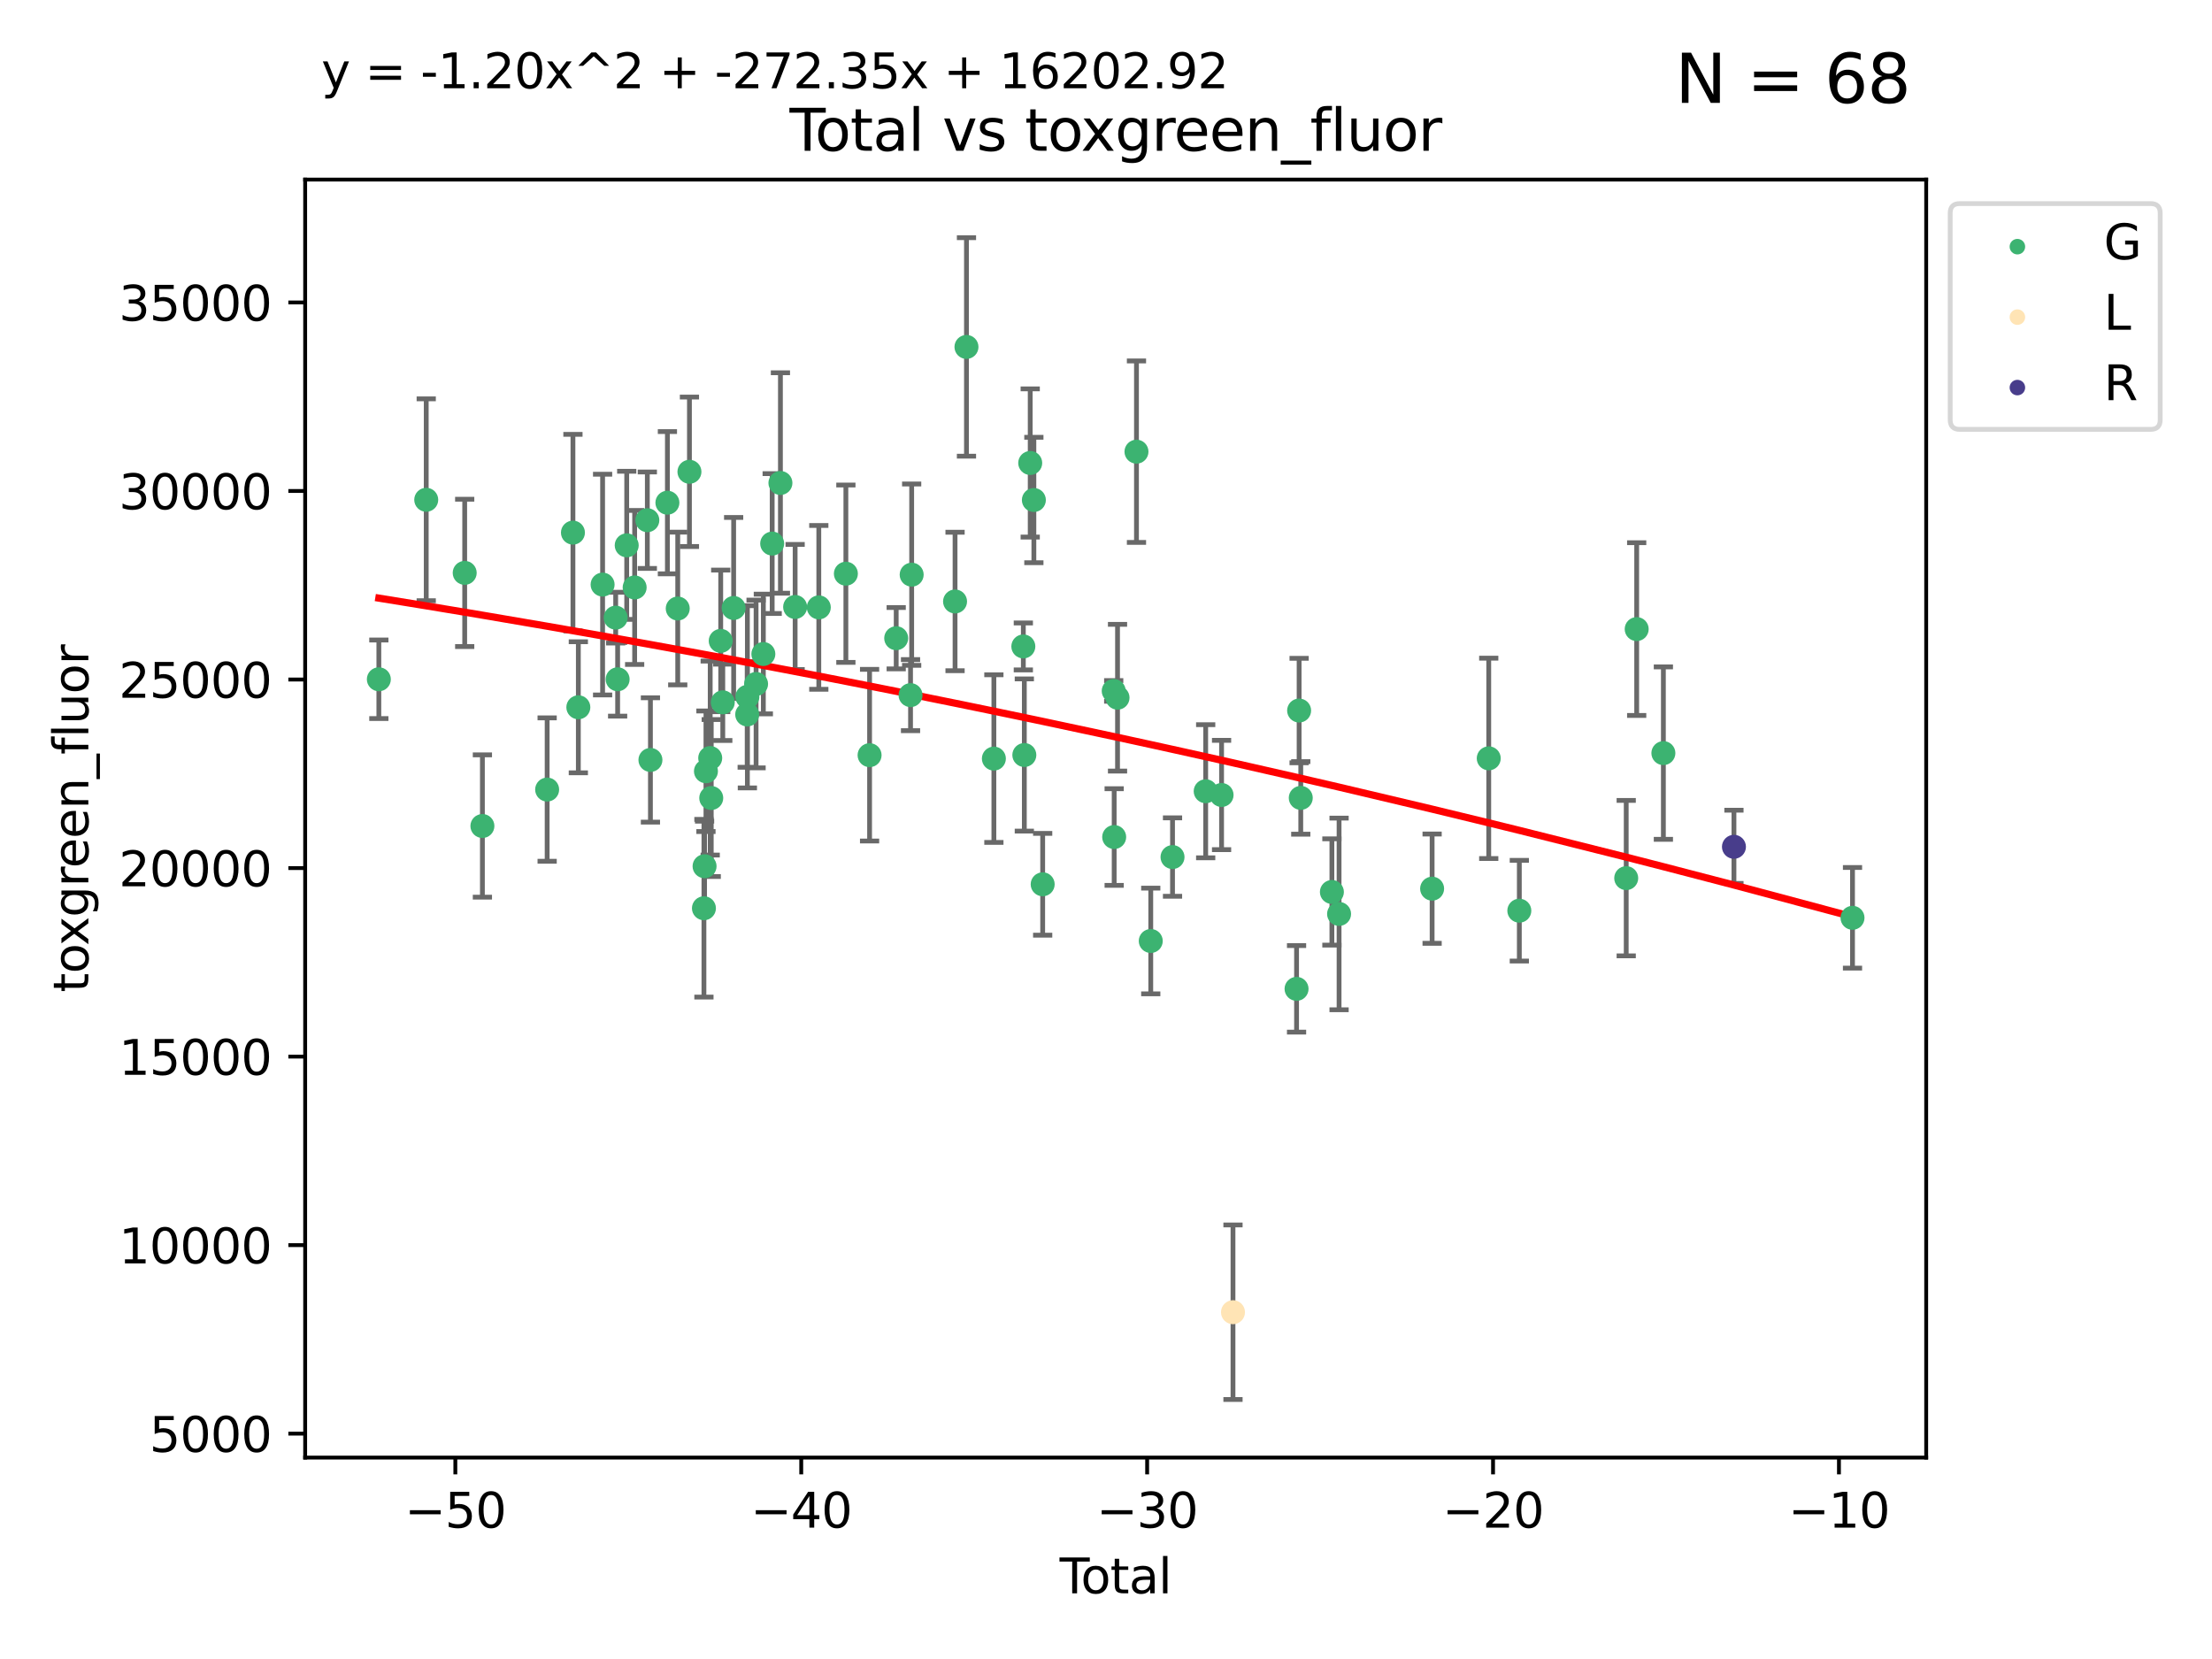 <?xml version="1.0" encoding="utf-8" standalone="no"?>
<!DOCTYPE svg PUBLIC "-//W3C//DTD SVG 1.1//EN"
  "http://www.w3.org/Graphics/SVG/1.1/DTD/svg11.dtd">
<svg xmlns:xlink="http://www.w3.org/1999/xlink" width="460.8pt" height="345.6pt" viewBox="0 0 460.8 345.6" xmlns="http://www.w3.org/2000/svg" version="1.1">
 <defs>
  <style type="text/css">*{stroke-linejoin: round; stroke-linecap: butt}</style>
 </defs>
 <g id="figure_1">
  <g id="patch_1">
   <path d="M 0 345.6 
L 460.8 345.6 
L 460.8 0 
L 0 0 
z
" style="fill: #ffffff"/>
  </g>
  <g id="axes_1">
   <g id="patch_2">
    <path d="M 63.571 303.64 
L 401.26 303.64 
L 401.26 37.411 
L 63.571 37.411 
z
" style="fill: #ffffff"/>
   </g>
   <g id="PathCollection_1">
    <defs>
     <path id="m67ecf39ed5" d="M 0 1.118 
C 0.297 1.118 0.581 1 0.791 0.791 
C 1 0.581 1.118 0.297 1.118 0 
C 1.118 -0.297 1 -0.581 0.791 -0.791 
C 0.581 -1 0.297 -1.118 0 -1.118 
C -0.297 -1.118 -0.581 -1 -0.791 -0.791 
C -1 -0.581 -1.118 -0.297 -1.118 0 
C -1.118 0.297 -1 0.581 -0.791 0.791 
C -0.581 1 -0.297 1.118 0 1.118 
z
" style="stroke: #3cb371"/>
    </defs>
    <g clip-path="url(#p323d603626)">
     <use xlink:href="#m67ecf39ed5" x="78.921" y="141.506" style="fill: #3cb371; stroke: #3cb371"/>
     <use xlink:href="#m67ecf39ed5" x="88.792" y="104.114" style="fill: #3cb371; stroke: #3cb371"/>
     <use xlink:href="#m67ecf39ed5" x="96.805" y="119.341" style="fill: #3cb371; stroke: #3cb371"/>
     <use xlink:href="#m67ecf39ed5" x="100.493" y="172.072" style="fill: #3cb371; stroke: #3cb371"/>
     <use xlink:href="#m67ecf39ed5" x="113.98" y="164.48" style="fill: #3cb371; stroke: #3cb371"/>
     <use xlink:href="#m67ecf39ed5" x="119.354" y="110.956" style="fill: #3cb371; stroke: #3cb371"/>
     <use xlink:href="#m67ecf39ed5" x="120.479" y="147.34" style="fill: #3cb371; stroke: #3cb371"/>
     <use xlink:href="#m67ecf39ed5" x="125.533" y="121.78" style="fill: #3cb371; stroke: #3cb371"/>
     <use xlink:href="#m67ecf39ed5" x="128.258" y="128.669" style="fill: #3cb371; stroke: #3cb371"/>
     <use xlink:href="#m67ecf39ed5" x="128.664" y="141.506" style="fill: #3cb371; stroke: #3cb371"/>
     <use xlink:href="#m67ecf39ed5" x="130.556" y="113.602" style="fill: #3cb371; stroke: #3cb371"/>
     <use xlink:href="#m67ecf39ed5" x="132.209" y="122.379" style="fill: #3cb371; stroke: #3cb371"/>
     <use xlink:href="#m67ecf39ed5" x="134.852" y="108.369" style="fill: #3cb371; stroke: #3cb371"/>
     <use xlink:href="#m67ecf39ed5" x="135.497" y="158.31" style="fill: #3cb371; stroke: #3cb371"/>
     <use xlink:href="#m67ecf39ed5" x="139.033" y="104.723" style="fill: #3cb371; stroke: #3cb371"/>
     <use xlink:href="#m67ecf39ed5" x="141.185" y="126.766" style="fill: #3cb371; stroke: #3cb371"/>
     <use xlink:href="#m67ecf39ed5" x="143.623" y="98.281" style="fill: #3cb371; stroke: #3cb371"/>
     <use xlink:href="#m67ecf39ed5" x="146.642" y="189.203" style="fill: #3cb371; stroke: #3cb371"/>
     <use xlink:href="#m67ecf39ed5" x="146.775" y="180.454" style="fill: #3cb371; stroke: #3cb371"/>
     <use xlink:href="#m67ecf39ed5" x="147.063" y="160.666" style="fill: #3cb371; stroke: #3cb371"/>
     <use xlink:href="#m67ecf39ed5" x="147.95" y="157.916" style="fill: #3cb371; stroke: #3cb371"/>
     <use xlink:href="#m67ecf39ed5" x="148.165" y="166.242" style="fill: #3cb371; stroke: #3cb371"/>
     <use xlink:href="#m67ecf39ed5" x="150.139" y="133.507" style="fill: #3cb371; stroke: #3cb371"/>
     <use xlink:href="#m67ecf39ed5" x="150.568" y="146.306" style="fill: #3cb371; stroke: #3cb371"/>
     <use xlink:href="#m67ecf39ed5" x="152.831" y="126.652" style="fill: #3cb371; stroke: #3cb371"/>
     <use xlink:href="#m67ecf39ed5" x="155.655" y="148.837" style="fill: #3cb371; stroke: #3cb371"/>
     <use xlink:href="#m67ecf39ed5" x="155.694" y="145.154" style="fill: #3cb371; stroke: #3cb371"/>
     <use xlink:href="#m67ecf39ed5" x="157.504" y="142.483" style="fill: #3cb371; stroke: #3cb371"/>
     <use xlink:href="#m67ecf39ed5" x="159.019" y="136.244" style="fill: #3cb371; stroke: #3cb371"/>
     <use xlink:href="#m67ecf39ed5" x="160.859" y="113.236" style="fill: #3cb371; stroke: #3cb371"/>
     <use xlink:href="#m67ecf39ed5" x="162.577" y="100.613" style="fill: #3cb371; stroke: #3cb371"/>
     <use xlink:href="#m67ecf39ed5" x="165.641" y="126.445" style="fill: #3cb371; stroke: #3cb371"/>
     <use xlink:href="#m67ecf39ed5" x="170.572" y="126.53" style="fill: #3cb371; stroke: #3cb371"/>
     <use xlink:href="#m67ecf39ed5" x="176.212" y="119.511" style="fill: #3cb371; stroke: #3cb371"/>
     <use xlink:href="#m67ecf39ed5" x="181.15" y="157.314" style="fill: #3cb371; stroke: #3cb371"/>
     <use xlink:href="#m67ecf39ed5" x="186.695" y="132.95" style="fill: #3cb371; stroke: #3cb371"/>
     <use xlink:href="#m67ecf39ed5" x="189.682" y="144.806" style="fill: #3cb371; stroke: #3cb371"/>
     <use xlink:href="#m67ecf39ed5" x="189.917" y="119.715" style="fill: #3cb371; stroke: #3cb371"/>
     <use xlink:href="#m67ecf39ed5" x="198.955" y="125.297" style="fill: #3cb371; stroke: #3cb371"/>
     <use xlink:href="#m67ecf39ed5" x="201.333" y="72.272" style="fill: #3cb371; stroke: #3cb371"/>
     <use xlink:href="#m67ecf39ed5" x="207.043" y="158.031" style="fill: #3cb371; stroke: #3cb371"/>
     <use xlink:href="#m67ecf39ed5" x="213.179" y="134.665" style="fill: #3cb371; stroke: #3cb371"/>
     <use xlink:href="#m67ecf39ed5" x="213.387" y="157.284" style="fill: #3cb371; stroke: #3cb371"/>
     <use xlink:href="#m67ecf39ed5" x="214.613" y="96.447" style="fill: #3cb371; stroke: #3cb371"/>
     <use xlink:href="#m67ecf39ed5" x="215.374" y="104.162" style="fill: #3cb371; stroke: #3cb371"/>
     <use xlink:href="#m67ecf39ed5" x="217.208" y="184.214" style="fill: #3cb371; stroke: #3cb371"/>
     <use xlink:href="#m67ecf39ed5" x="232.007" y="143.935" style="fill: #3cb371; stroke: #3cb371"/>
     <use xlink:href="#m67ecf39ed5" x="232.104" y="174.37" style="fill: #3cb371; stroke: #3cb371"/>
     <use xlink:href="#m67ecf39ed5" x="232.802" y="145.345" style="fill: #3cb371; stroke: #3cb371"/>
     <use xlink:href="#m67ecf39ed5" x="236.748" y="94.091" style="fill: #3cb371; stroke: #3cb371"/>
     <use xlink:href="#m67ecf39ed5" x="239.724" y="196.026" style="fill: #3cb371; stroke: #3cb371"/>
     <use xlink:href="#m67ecf39ed5" x="244.258" y="178.543" style="fill: #3cb371; stroke: #3cb371"/>
     <use xlink:href="#m67ecf39ed5" x="251.167" y="164.832" style="fill: #3cb371; stroke: #3cb371"/>
     <use xlink:href="#m67ecf39ed5" x="254.476" y="165.612" style="fill: #3cb371; stroke: #3cb371"/>
     <use xlink:href="#m67ecf39ed5" x="270.096" y="205.997" style="fill: #3cb371; stroke: #3cb371"/>
     <use xlink:href="#m67ecf39ed5" x="270.63" y="148.019" style="fill: #3cb371; stroke: #3cb371"/>
     <use xlink:href="#m67ecf39ed5" x="270.973" y="166.216" style="fill: #3cb371; stroke: #3cb371"/>
     <use xlink:href="#m67ecf39ed5" x="277.458" y="185.815" style="fill: #3cb371; stroke: #3cb371"/>
     <use xlink:href="#m67ecf39ed5" x="278.954" y="190.388" style="fill: #3cb371; stroke: #3cb371"/>
     <use xlink:href="#m67ecf39ed5" x="298.336" y="185.124" style="fill: #3cb371; stroke: #3cb371"/>
     <use xlink:href="#m67ecf39ed5" x="310.132" y="157.976" style="fill: #3cb371; stroke: #3cb371"/>
     <use xlink:href="#m67ecf39ed5" x="316.503" y="189.714" style="fill: #3cb371; stroke: #3cb371"/>
     <use xlink:href="#m67ecf39ed5" x="338.77" y="182.932" style="fill: #3cb371; stroke: #3cb371"/>
     <use xlink:href="#m67ecf39ed5" x="340.952" y="131.05" style="fill: #3cb371; stroke: #3cb371"/>
     <use xlink:href="#m67ecf39ed5" x="346.513" y="156.887" style="fill: #3cb371; stroke: #3cb371"/>
     <use xlink:href="#m67ecf39ed5" x="385.911" y="191.197" style="fill: #3cb371; stroke: #3cb371"/>
    </g>
   </g>
   <g id="PathCollection_2">
    <defs>
     <path id="m423e28222e" d="M 0 1.118 
C 0.297 1.118 0.581 1 0.791 0.791 
C 1 0.581 1.118 0.297 1.118 0 
C 1.118 -0.297 1 -0.581 0.791 -0.791 
C 0.581 -1 0.297 -1.118 0 -1.118 
C -0.297 -1.118 -0.581 -1 -0.791 -0.791 
C -1 -0.581 -1.118 -0.297 -1.118 0 
C -1.118 0.297 -1 0.581 -0.791 0.791 
C -0.581 1 -0.297 1.118 0 1.118 
z
" style="stroke: #ffe4b5"/>
    </defs>
    <g clip-path="url(#p323d603626)">
     <use xlink:href="#m423e28222e" x="256.854" y="273.357" style="fill: #ffe4b5; stroke: #ffe4b5"/>
    </g>
   </g>
   <g id="PathCollection_3">
    <defs>
     <path id="md4a182fba6" d="M 0 1.118 
C 0.297 1.118 0.581 1 0.791 0.791 
C 1 0.581 1.118 0.297 1.118 0 
C 1.118 -0.297 1 -0.581 0.791 -0.791 
C 0.581 -1 0.297 -1.118 0 -1.118 
C -0.297 -1.118 -0.581 -1 -0.791 -0.791 
C -1 -0.581 -1.118 -0.297 -1.118 0 
C -1.118 0.297 -1 0.581 -0.791 0.791 
C -0.581 1 -0.297 1.118 0 1.118 
z
" style="stroke: #483d8b"/>
    </defs>
    <g clip-path="url(#p323d603626)">
     <use xlink:href="#md4a182fba6" x="361.212" y="176.404" style="fill: #483d8b; stroke: #483d8b"/>
    </g>
   </g>
   <g id="matplotlib.axis_1">
    <g id="xtick_1">
     <g id="line2d_1">
      <defs>
       <path id="me7755a0f63" d="M 0 0 
L 0 3.5 
" style="stroke: #000000; stroke-width: 0.8"/>
      </defs>
      <g>
       <use xlink:href="#me7755a0f63" x="94.856" y="303.64" style="stroke: #000000; stroke-width: 0.8"/>
      </g>
     </g>
     <g id="text_1">
      <!-- −50 -->
      <g transform="translate(84.304 318.238)scale(0.1 -0.1)">
       <defs>
        <path id="DejaVuSans-2212" d="M 678 2272 
L 4684 2272 
L 4684 1741 
L 678 1741 
L 678 2272 
z
" transform="scale(0.016)"/>
        <path id="DejaVuSans-35" d="M 691 4666 
L 3169 4666 
L 3169 4134 
L 1269 4134 
L 1269 2991 
Q 1406 3038 1543 3061 
Q 1681 3084 1819 3084 
Q 2600 3084 3056 2656 
Q 3513 2228 3513 1497 
Q 3513 744 3044 326 
Q 2575 -91 1722 -91 
Q 1428 -91 1123 -41 
Q 819 9 494 109 
L 494 744 
Q 775 591 1075 516 
Q 1375 441 1709 441 
Q 2250 441 2565 725 
Q 2881 1009 2881 1497 
Q 2881 1984 2565 2268 
Q 2250 2553 1709 2553 
Q 1456 2553 1204 2497 
Q 953 2441 691 2322 
L 691 4666 
z
" transform="scale(0.016)"/>
        <path id="DejaVuSans-30" d="M 2034 4250 
Q 1547 4250 1301 3770 
Q 1056 3291 1056 2328 
Q 1056 1369 1301 889 
Q 1547 409 2034 409 
Q 2525 409 2770 889 
Q 3016 1369 3016 2328 
Q 3016 3291 2770 3770 
Q 2525 4250 2034 4250 
z
M 2034 4750 
Q 2819 4750 3233 4129 
Q 3647 3509 3647 2328 
Q 3647 1150 3233 529 
Q 2819 -91 2034 -91 
Q 1250 -91 836 529 
Q 422 1150 422 2328 
Q 422 3509 836 4129 
Q 1250 4750 2034 4750 
z
" transform="scale(0.016)"/>
       </defs>
       <use xlink:href="#DejaVuSans-2212"/>
       <use xlink:href="#DejaVuSans-35" x="83.789"/>
       <use xlink:href="#DejaVuSans-30" x="147.412"/>
      </g>
     </g>
    </g>
    <g id="xtick_2">
     <g id="line2d_2">
      <g>
       <use xlink:href="#me7755a0f63" x="166.914" y="303.64" style="stroke: #000000; stroke-width: 0.8"/>
      </g>
     </g>
     <g id="text_2">
      <!-- −40 -->
      <g transform="translate(156.361 318.238)scale(0.1 -0.1)">
       <defs>
        <path id="DejaVuSans-34" d="M 2419 4116 
L 825 1625 
L 2419 1625 
L 2419 4116 
z
M 2253 4666 
L 3047 4666 
L 3047 1625 
L 3713 1625 
L 3713 1100 
L 3047 1100 
L 3047 0 
L 2419 0 
L 2419 1100 
L 313 1100 
L 313 1709 
L 2253 4666 
z
" transform="scale(0.016)"/>
       </defs>
       <use xlink:href="#DejaVuSans-2212"/>
       <use xlink:href="#DejaVuSans-34" x="83.789"/>
       <use xlink:href="#DejaVuSans-30" x="147.412"/>
      </g>
     </g>
    </g>
    <g id="xtick_3">
     <g id="line2d_3">
      <g>
       <use xlink:href="#me7755a0f63" x="238.971" y="303.64" style="stroke: #000000; stroke-width: 0.8"/>
      </g>
     </g>
     <g id="text_3">
      <!-- −30 -->
      <g transform="translate(228.419 318.238)scale(0.1 -0.1)">
       <defs>
        <path id="DejaVuSans-33" d="M 2597 2516 
Q 3050 2419 3304 2112 
Q 3559 1806 3559 1356 
Q 3559 666 3084 287 
Q 2609 -91 1734 -91 
Q 1441 -91 1130 -33 
Q 819 25 488 141 
L 488 750 
Q 750 597 1062 519 
Q 1375 441 1716 441 
Q 2309 441 2620 675 
Q 2931 909 2931 1356 
Q 2931 1769 2642 2001 
Q 2353 2234 1838 2234 
L 1294 2234 
L 1294 2753 
L 1863 2753 
Q 2328 2753 2575 2939 
Q 2822 3125 2822 3475 
Q 2822 3834 2567 4026 
Q 2313 4219 1838 4219 
Q 1578 4219 1281 4162 
Q 984 4106 628 3988 
L 628 4550 
Q 988 4650 1302 4700 
Q 1616 4750 1894 4750 
Q 2613 4750 3031 4423 
Q 3450 4097 3450 3541 
Q 3450 3153 3228 2886 
Q 3006 2619 2597 2516 
z
" transform="scale(0.016)"/>
       </defs>
       <use xlink:href="#DejaVuSans-2212"/>
       <use xlink:href="#DejaVuSans-33" x="83.789"/>
       <use xlink:href="#DejaVuSans-30" x="147.412"/>
      </g>
     </g>
    </g>
    <g id="xtick_4">
     <g id="line2d_4">
      <g>
       <use xlink:href="#me7755a0f63" x="311.029" y="303.64" style="stroke: #000000; stroke-width: 0.8"/>
      </g>
     </g>
     <g id="text_4">
      <!-- −20 -->
      <g transform="translate(300.476 318.238)scale(0.1 -0.1)">
       <defs>
        <path id="DejaVuSans-32" d="M 1228 531 
L 3431 531 
L 3431 0 
L 469 0 
L 469 531 
Q 828 903 1448 1529 
Q 2069 2156 2228 2338 
Q 2531 2678 2651 2914 
Q 2772 3150 2772 3378 
Q 2772 3750 2511 3984 
Q 2250 4219 1831 4219 
Q 1534 4219 1204 4116 
Q 875 4013 500 3803 
L 500 4441 
Q 881 4594 1212 4672 
Q 1544 4750 1819 4750 
Q 2544 4750 2975 4387 
Q 3406 4025 3406 3419 
Q 3406 3131 3298 2873 
Q 3191 2616 2906 2266 
Q 2828 2175 2409 1742 
Q 1991 1309 1228 531 
z
" transform="scale(0.016)"/>
       </defs>
       <use xlink:href="#DejaVuSans-2212"/>
       <use xlink:href="#DejaVuSans-32" x="83.789"/>
       <use xlink:href="#DejaVuSans-30" x="147.412"/>
      </g>
     </g>
    </g>
    <g id="xtick_5">
     <g id="line2d_5">
      <g>
       <use xlink:href="#me7755a0f63" x="383.086" y="303.64" style="stroke: #000000; stroke-width: 0.8"/>
      </g>
     </g>
     <g id="text_5">
      <!-- −10 -->
      <g transform="translate(372.534 318.238)scale(0.1 -0.1)">
       <defs>
        <path id="DejaVuSans-31" d="M 794 531 
L 1825 531 
L 1825 4091 
L 703 3866 
L 703 4441 
L 1819 4666 
L 2450 4666 
L 2450 531 
L 3481 531 
L 3481 0 
L 794 0 
L 794 531 
z
" transform="scale(0.016)"/>
       </defs>
       <use xlink:href="#DejaVuSans-2212"/>
       <use xlink:href="#DejaVuSans-31" x="83.789"/>
       <use xlink:href="#DejaVuSans-30" x="147.412"/>
      </g>
     </g>
    </g>
    <g id="text_6">
     <!-- Total -->
     <g transform="translate(220.739 331.917)scale(0.1 -0.1)">
      <defs>
       <path id="DejaVuSans-54" d="M -19 4666 
L 3928 4666 
L 3928 4134 
L 2272 4134 
L 2272 0 
L 1638 0 
L 1638 4134 
L -19 4134 
L -19 4666 
z
" transform="scale(0.016)"/>
       <path id="DejaVuSans-6f" d="M 1959 3097 
Q 1497 3097 1228 2736 
Q 959 2375 959 1747 
Q 959 1119 1226 758 
Q 1494 397 1959 397 
Q 2419 397 2687 759 
Q 2956 1122 2956 1747 
Q 2956 2369 2687 2733 
Q 2419 3097 1959 3097 
z
M 1959 3584 
Q 2709 3584 3137 3096 
Q 3566 2609 3566 1747 
Q 3566 888 3137 398 
Q 2709 -91 1959 -91 
Q 1206 -91 779 398 
Q 353 888 353 1747 
Q 353 2609 779 3096 
Q 1206 3584 1959 3584 
z
" transform="scale(0.016)"/>
       <path id="DejaVuSans-74" d="M 1172 4494 
L 1172 3500 
L 2356 3500 
L 2356 3053 
L 1172 3053 
L 1172 1153 
Q 1172 725 1289 603 
Q 1406 481 1766 481 
L 2356 481 
L 2356 0 
L 1766 0 
Q 1100 0 847 248 
Q 594 497 594 1153 
L 594 3053 
L 172 3053 
L 172 3500 
L 594 3500 
L 594 4494 
L 1172 4494 
z
" transform="scale(0.016)"/>
       <path id="DejaVuSans-61" d="M 2194 1759 
Q 1497 1759 1228 1600 
Q 959 1441 959 1056 
Q 959 750 1161 570 
Q 1363 391 1709 391 
Q 2188 391 2477 730 
Q 2766 1069 2766 1631 
L 2766 1759 
L 2194 1759 
z
M 3341 1997 
L 3341 0 
L 2766 0 
L 2766 531 
Q 2569 213 2275 61 
Q 1981 -91 1556 -91 
Q 1019 -91 701 211 
Q 384 513 384 1019 
Q 384 1609 779 1909 
Q 1175 2209 1959 2209 
L 2766 2209 
L 2766 2266 
Q 2766 2663 2505 2880 
Q 2244 3097 1772 3097 
Q 1472 3097 1187 3025 
Q 903 2953 641 2809 
L 641 3341 
Q 956 3463 1253 3523 
Q 1550 3584 1831 3584 
Q 2591 3584 2966 3190 
Q 3341 2797 3341 1997 
z
" transform="scale(0.016)"/>
       <path id="DejaVuSans-6c" d="M 603 4863 
L 1178 4863 
L 1178 0 
L 603 0 
L 603 4863 
z
" transform="scale(0.016)"/>
      </defs>
      <use xlink:href="#DejaVuSans-54"/>
      <use xlink:href="#DejaVuSans-6f" x="44.084"/>
      <use xlink:href="#DejaVuSans-74" x="105.266"/>
      <use xlink:href="#DejaVuSans-61" x="144.475"/>
      <use xlink:href="#DejaVuSans-6c" x="205.754"/>
     </g>
    </g>
   </g>
   <g id="matplotlib.axis_2">
    <g id="ytick_1">
     <g id="line2d_6">
      <defs>
       <path id="mde5c55f6c7" d="M 0 0 
L -3.5 0 
" style="stroke: #000000; stroke-width: 0.8"/>
      </defs>
      <g>
       <use xlink:href="#mde5c55f6c7" x="63.571" y="298.655" style="stroke: #000000; stroke-width: 0.8"/>
      </g>
     </g>
     <g id="text_7">
      <!-- 5000 -->
      <g transform="translate(31.121 302.454)scale(0.1 -0.1)">
       <use xlink:href="#DejaVuSans-35"/>
       <use xlink:href="#DejaVuSans-30" x="63.623"/>
       <use xlink:href="#DejaVuSans-30" x="127.246"/>
       <use xlink:href="#DejaVuSans-30" x="190.869"/>
      </g>
     </g>
    </g>
    <g id="ytick_2">
     <g id="line2d_7">
      <g>
       <use xlink:href="#mde5c55f6c7" x="63.571" y="259.381" style="stroke: #000000; stroke-width: 0.8"/>
      </g>
     </g>
     <g id="text_8">
      <!-- 10000 -->
      <g transform="translate(24.759 263.18)scale(0.1 -0.1)">
       <use xlink:href="#DejaVuSans-31"/>
       <use xlink:href="#DejaVuSans-30" x="63.623"/>
       <use xlink:href="#DejaVuSans-30" x="127.246"/>
       <use xlink:href="#DejaVuSans-30" x="190.869"/>
       <use xlink:href="#DejaVuSans-30" x="254.492"/>
      </g>
     </g>
    </g>
    <g id="ytick_3">
     <g id="line2d_8">
      <g>
       <use xlink:href="#mde5c55f6c7" x="63.571" y="220.106" style="stroke: #000000; stroke-width: 0.8"/>
      </g>
     </g>
     <g id="text_9">
      <!-- 15000 -->
      <g transform="translate(24.759 223.905)scale(0.1 -0.1)">
       <use xlink:href="#DejaVuSans-31"/>
       <use xlink:href="#DejaVuSans-35" x="63.623"/>
       <use xlink:href="#DejaVuSans-30" x="127.246"/>
       <use xlink:href="#DejaVuSans-30" x="190.869"/>
       <use xlink:href="#DejaVuSans-30" x="254.492"/>
      </g>
     </g>
    </g>
    <g id="ytick_4">
     <g id="line2d_9">
      <g>
       <use xlink:href="#mde5c55f6c7" x="63.571" y="180.832" style="stroke: #000000; stroke-width: 0.8"/>
      </g>
     </g>
     <g id="text_10">
      <!-- 20000 -->
      <g transform="translate(24.759 184.631)scale(0.1 -0.1)">
       <use xlink:href="#DejaVuSans-32"/>
       <use xlink:href="#DejaVuSans-30" x="63.623"/>
       <use xlink:href="#DejaVuSans-30" x="127.246"/>
       <use xlink:href="#DejaVuSans-30" x="190.869"/>
       <use xlink:href="#DejaVuSans-30" x="254.492"/>
      </g>
     </g>
    </g>
    <g id="ytick_5">
     <g id="line2d_10">
      <g>
       <use xlink:href="#mde5c55f6c7" x="63.571" y="141.557" style="stroke: #000000; stroke-width: 0.8"/>
      </g>
     </g>
     <g id="text_11">
      <!-- 25000 -->
      <g transform="translate(24.759 145.357)scale(0.1 -0.1)">
       <use xlink:href="#DejaVuSans-32"/>
       <use xlink:href="#DejaVuSans-35" x="63.623"/>
       <use xlink:href="#DejaVuSans-30" x="127.246"/>
       <use xlink:href="#DejaVuSans-30" x="190.869"/>
       <use xlink:href="#DejaVuSans-30" x="254.492"/>
      </g>
     </g>
    </g>
    <g id="ytick_6">
     <g id="line2d_11">
      <g>
       <use xlink:href="#mde5c55f6c7" x="63.571" y="102.283" style="stroke: #000000; stroke-width: 0.8"/>
      </g>
     </g>
     <g id="text_12">
      <!-- 30000 -->
      <g transform="translate(24.759 106.082)scale(0.1 -0.1)">
       <use xlink:href="#DejaVuSans-33"/>
       <use xlink:href="#DejaVuSans-30" x="63.623"/>
       <use xlink:href="#DejaVuSans-30" x="127.246"/>
       <use xlink:href="#DejaVuSans-30" x="190.869"/>
       <use xlink:href="#DejaVuSans-30" x="254.492"/>
      </g>
     </g>
    </g>
    <g id="ytick_7">
     <g id="line2d_12">
      <g>
       <use xlink:href="#mde5c55f6c7" x="63.571" y="63.008" style="stroke: #000000; stroke-width: 0.8"/>
      </g>
     </g>
     <g id="text_13">
      <!-- 35000 -->
      <g transform="translate(24.759 66.808)scale(0.1 -0.1)">
       <use xlink:href="#DejaVuSans-33"/>
       <use xlink:href="#DejaVuSans-35" x="63.623"/>
       <use xlink:href="#DejaVuSans-30" x="127.246"/>
       <use xlink:href="#DejaVuSans-30" x="190.869"/>
       <use xlink:href="#DejaVuSans-30" x="254.492"/>
      </g>
     </g>
    </g>
    <g id="text_14">
     <!-- toxgreen_fluor -->
     <g transform="translate(18.401 206.72)rotate(-90)scale(0.1 -0.1)">
      <defs>
       <path id="DejaVuSans-78" d="M 3513 3500 
L 2247 1797 
L 3578 0 
L 2900 0 
L 1881 1375 
L 863 0 
L 184 0 
L 1544 1831 
L 300 3500 
L 978 3500 
L 1906 2253 
L 2834 3500 
L 3513 3500 
z
" transform="scale(0.016)"/>
       <path id="DejaVuSans-67" d="M 2906 1791 
Q 2906 2416 2648 2759 
Q 2391 3103 1925 3103 
Q 1463 3103 1205 2759 
Q 947 2416 947 1791 
Q 947 1169 1205 825 
Q 1463 481 1925 481 
Q 2391 481 2648 825 
Q 2906 1169 2906 1791 
z
M 3481 434 
Q 3481 -459 3084 -895 
Q 2688 -1331 1869 -1331 
Q 1566 -1331 1297 -1286 
Q 1028 -1241 775 -1147 
L 775 -588 
Q 1028 -725 1275 -790 
Q 1522 -856 1778 -856 
Q 2344 -856 2625 -561 
Q 2906 -266 2906 331 
L 2906 616 
Q 2728 306 2450 153 
Q 2172 0 1784 0 
Q 1141 0 747 490 
Q 353 981 353 1791 
Q 353 2603 747 3093 
Q 1141 3584 1784 3584 
Q 2172 3584 2450 3431 
Q 2728 3278 2906 2969 
L 2906 3500 
L 3481 3500 
L 3481 434 
z
" transform="scale(0.016)"/>
       <path id="DejaVuSans-72" d="M 2631 2963 
Q 2534 3019 2420 3045 
Q 2306 3072 2169 3072 
Q 1681 3072 1420 2755 
Q 1159 2438 1159 1844 
L 1159 0 
L 581 0 
L 581 3500 
L 1159 3500 
L 1159 2956 
Q 1341 3275 1631 3429 
Q 1922 3584 2338 3584 
Q 2397 3584 2469 3576 
Q 2541 3569 2628 3553 
L 2631 2963 
z
" transform="scale(0.016)"/>
       <path id="DejaVuSans-65" d="M 3597 1894 
L 3597 1613 
L 953 1613 
Q 991 1019 1311 708 
Q 1631 397 2203 397 
Q 2534 397 2845 478 
Q 3156 559 3463 722 
L 3463 178 
Q 3153 47 2828 -22 
Q 2503 -91 2169 -91 
Q 1331 -91 842 396 
Q 353 884 353 1716 
Q 353 2575 817 3079 
Q 1281 3584 2069 3584 
Q 2775 3584 3186 3129 
Q 3597 2675 3597 1894 
z
M 3022 2063 
Q 3016 2534 2758 2815 
Q 2500 3097 2075 3097 
Q 1594 3097 1305 2825 
Q 1016 2553 972 2059 
L 3022 2063 
z
" transform="scale(0.016)"/>
       <path id="DejaVuSans-6e" d="M 3513 2113 
L 3513 0 
L 2938 0 
L 2938 2094 
Q 2938 2591 2744 2837 
Q 2550 3084 2163 3084 
Q 1697 3084 1428 2787 
Q 1159 2491 1159 1978 
L 1159 0 
L 581 0 
L 581 3500 
L 1159 3500 
L 1159 2956 
Q 1366 3272 1645 3428 
Q 1925 3584 2291 3584 
Q 2894 3584 3203 3211 
Q 3513 2838 3513 2113 
z
" transform="scale(0.016)"/>
       <path id="DejaVuSans-5f" d="M 3263 -1063 
L 3263 -1509 
L -63 -1509 
L -63 -1063 
L 3263 -1063 
z
" transform="scale(0.016)"/>
       <path id="DejaVuSans-66" d="M 2375 4863 
L 2375 4384 
L 1825 4384 
Q 1516 4384 1395 4259 
Q 1275 4134 1275 3809 
L 1275 3500 
L 2222 3500 
L 2222 3053 
L 1275 3053 
L 1275 0 
L 697 0 
L 697 3053 
L 147 3053 
L 147 3500 
L 697 3500 
L 697 3744 
Q 697 4328 969 4595 
Q 1241 4863 1831 4863 
L 2375 4863 
z
" transform="scale(0.016)"/>
       <path id="DejaVuSans-75" d="M 544 1381 
L 544 3500 
L 1119 3500 
L 1119 1403 
Q 1119 906 1312 657 
Q 1506 409 1894 409 
Q 2359 409 2629 706 
Q 2900 1003 2900 1516 
L 2900 3500 
L 3475 3500 
L 3475 0 
L 2900 0 
L 2900 538 
Q 2691 219 2414 64 
Q 2138 -91 1772 -91 
Q 1169 -91 856 284 
Q 544 659 544 1381 
z
M 1991 3584 
L 1991 3584 
z
" transform="scale(0.016)"/>
      </defs>
      <use xlink:href="#DejaVuSans-74"/>
      <use xlink:href="#DejaVuSans-6f" x="39.209"/>
      <use xlink:href="#DejaVuSans-78" x="97.266"/>
      <use xlink:href="#DejaVuSans-67" x="156.445"/>
      <use xlink:href="#DejaVuSans-72" x="219.922"/>
      <use xlink:href="#DejaVuSans-65" x="258.785"/>
      <use xlink:href="#DejaVuSans-65" x="320.309"/>
      <use xlink:href="#DejaVuSans-6e" x="381.832"/>
      <use xlink:href="#DejaVuSans-5f" x="445.211"/>
      <use xlink:href="#DejaVuSans-66" x="495.211"/>
      <use xlink:href="#DejaVuSans-6c" x="530.416"/>
      <use xlink:href="#DejaVuSans-75" x="558.199"/>
      <use xlink:href="#DejaVuSans-6f" x="621.578"/>
      <use xlink:href="#DejaVuSans-72" x="682.76"/>
     </g>
    </g>
   </g>
   <g id="LineCollection_1">
    <path d="M 78.921 149.687 
L 78.921 133.326 
" clip-path="url(#p323d603626)" style="fill: none; stroke: #696969"/>
    <path d="M 88.792 125.142 
L 88.792 83.086 
" clip-path="url(#p323d603626)" style="fill: none; stroke: #696969"/>
    <path d="M 96.805 134.687 
L 96.805 103.995 
" clip-path="url(#p323d603626)" style="fill: none; stroke: #696969"/>
    <path d="M 100.493 186.893 
L 100.493 157.251 
" clip-path="url(#p323d603626)" style="fill: none; stroke: #696969"/>
    <path d="M 113.98 179.418 
L 113.98 149.543 
" clip-path="url(#p323d603626)" style="fill: none; stroke: #696969"/>
    <path d="M 119.354 131.424 
L 119.354 90.487 
" clip-path="url(#p323d603626)" style="fill: none; stroke: #696969"/>
    <path d="M 120.479 160.992 
L 120.479 133.689 
" clip-path="url(#p323d603626)" style="fill: none; stroke: #696969"/>
    <path d="M 125.533 144.771 
L 125.533 98.789 
" clip-path="url(#p323d603626)" style="fill: none; stroke: #696969"/>
    <path d="M 128.258 133.958 
L 128.258 123.38 
" clip-path="url(#p323d603626)" style="fill: none; stroke: #696969"/>
    <path d="M 128.664 149.182 
L 128.664 133.83 
" clip-path="url(#p323d603626)" style="fill: none; stroke: #696969"/>
    <path d="M 130.556 129.028 
L 130.556 98.175 
" clip-path="url(#p323d603626)" style="fill: none; stroke: #696969"/>
    <path d="M 132.209 138.422 
L 132.209 106.335 
" clip-path="url(#p323d603626)" style="fill: none; stroke: #696969"/>
    <path d="M 134.852 118.414 
L 134.852 98.324 
" clip-path="url(#p323d603626)" style="fill: none; stroke: #696969"/>
    <path d="M 135.497 171.262 
L 135.497 145.359 
" clip-path="url(#p323d603626)" style="fill: none; stroke: #696969"/>
    <path d="M 139.033 119.537 
L 139.033 89.908 
" clip-path="url(#p323d603626)" style="fill: none; stroke: #696969"/>
    <path d="M 141.185 142.674 
L 141.185 110.858 
" clip-path="url(#p323d603626)" style="fill: none; stroke: #696969"/>
    <path d="M 143.623 113.847 
L 143.623 82.715 
" clip-path="url(#p323d603626)" style="fill: none; stroke: #696969"/>
    <path d="M 146.642 207.712 
L 146.642 170.694 
" clip-path="url(#p323d603626)" style="fill: none; stroke: #696969"/>
    <path d="M 146.775 189.839 
L 146.775 171.069 
" clip-path="url(#p323d603626)" style="fill: none; stroke: #696969"/>
    <path d="M 147.063 173.225 
L 147.063 148.108 
" clip-path="url(#p323d603626)" style="fill: none; stroke: #696969"/>
    <path d="M 147.95 178.12 
L 147.95 137.713 
" clip-path="url(#p323d603626)" style="fill: none; stroke: #696969"/>
    <path d="M 148.165 182.592 
L 148.165 149.892 
" clip-path="url(#p323d603626)" style="fill: none; stroke: #696969"/>
    <path d="M 150.139 148.258 
L 150.139 118.756 
" clip-path="url(#p323d603626)" style="fill: none; stroke: #696969"/>
    <path d="M 150.568 154.261 
L 150.568 138.352 
" clip-path="url(#p323d603626)" style="fill: none; stroke: #696969"/>
    <path d="M 152.831 145.508 
L 152.831 107.797 
" clip-path="url(#p323d603626)" style="fill: none; stroke: #696969"/>
    <path d="M 155.655 159.838 
L 155.655 137.837 
" clip-path="url(#p323d603626)" style="fill: none; stroke: #696969"/>
    <path d="M 155.694 164.134 
L 155.694 126.174 
" clip-path="url(#p323d603626)" style="fill: none; stroke: #696969"/>
    <path d="M 157.504 159.955 
L 157.504 125.012 
" clip-path="url(#p323d603626)" style="fill: none; stroke: #696969"/>
    <path d="M 159.019 148.709 
L 159.019 123.778 
" clip-path="url(#p323d603626)" style="fill: none; stroke: #696969"/>
    <path d="M 160.859 127.804 
L 160.859 98.669 
" clip-path="url(#p323d603626)" style="fill: none; stroke: #696969"/>
    <path d="M 162.577 123.572 
L 162.577 77.654 
" clip-path="url(#p323d603626)" style="fill: none; stroke: #696969"/>
    <path d="M 165.641 139.48 
L 165.641 113.41 
" clip-path="url(#p323d603626)" style="fill: none; stroke: #696969"/>
    <path d="M 170.572 143.59 
L 170.572 109.469 
" clip-path="url(#p323d603626)" style="fill: none; stroke: #696969"/>
    <path d="M 176.212 137.985 
L 176.212 101.038 
" clip-path="url(#p323d603626)" style="fill: none; stroke: #696969"/>
    <path d="M 181.15 175.194 
L 181.15 139.435 
" clip-path="url(#p323d603626)" style="fill: none; stroke: #696969"/>
    <path d="M 186.695 139.338 
L 186.695 126.562 
" clip-path="url(#p323d603626)" style="fill: none; stroke: #696969"/>
    <path d="M 189.682 152.21 
L 189.682 137.403 
" clip-path="url(#p323d603626)" style="fill: none; stroke: #696969"/>
    <path d="M 189.917 138.606 
L 189.917 100.824 
" clip-path="url(#p323d603626)" style="fill: none; stroke: #696969"/>
    <path d="M 198.955 139.718 
L 198.955 110.875 
" clip-path="url(#p323d603626)" style="fill: none; stroke: #696969"/>
    <path d="M 201.333 95.031 
L 201.333 49.513 
" clip-path="url(#p323d603626)" style="fill: none; stroke: #696969"/>
    <path d="M 207.043 175.493 
L 207.043 140.568 
" clip-path="url(#p323d603626)" style="fill: none; stroke: #696969"/>
    <path d="M 213.179 139.556 
L 213.179 129.774 
" clip-path="url(#p323d603626)" style="fill: none; stroke: #696969"/>
    <path d="M 213.387 173.135 
L 213.387 141.432 
" clip-path="url(#p323d603626)" style="fill: none; stroke: #696969"/>
    <path d="M 214.613 111.884 
L 214.613 81.01 
" clip-path="url(#p323d603626)" style="fill: none; stroke: #696969"/>
    <path d="M 215.374 117.225 
L 215.374 91.099 
" clip-path="url(#p323d603626)" style="fill: none; stroke: #696969"/>
    <path d="M 217.208 194.814 
L 217.208 173.615 
" clip-path="url(#p323d603626)" style="fill: none; stroke: #696969"/>
    <path d="M 232.007 146.089 
L 232.007 141.78 
" clip-path="url(#p323d603626)" style="fill: none; stroke: #696969"/>
    <path d="M 232.104 184.439 
L 232.104 164.302 
" clip-path="url(#p323d603626)" style="fill: none; stroke: #696969"/>
    <path d="M 232.802 160.627 
L 232.802 130.064 
" clip-path="url(#p323d603626)" style="fill: none; stroke: #696969"/>
    <path d="M 236.748 112.99 
L 236.748 75.191 
" clip-path="url(#p323d603626)" style="fill: none; stroke: #696969"/>
    <path d="M 239.724 207.034 
L 239.724 185.018 
" clip-path="url(#p323d603626)" style="fill: none; stroke: #696969"/>
    <path d="M 244.258 186.712 
L 244.258 170.375 
" clip-path="url(#p323d603626)" style="fill: none; stroke: #696969"/>
    <path d="M 251.167 178.697 
L 251.167 150.967 
" clip-path="url(#p323d603626)" style="fill: none; stroke: #696969"/>
    <path d="M 254.476 176.997 
L 254.476 154.227 
" clip-path="url(#p323d603626)" style="fill: none; stroke: #696969"/>
    <path d="M 270.096 215.008 
L 270.096 196.985 
" clip-path="url(#p323d603626)" style="fill: none; stroke: #696969"/>
    <path d="M 270.63 158.9 
L 270.63 137.139 
" clip-path="url(#p323d603626)" style="fill: none; stroke: #696969"/>
    <path d="M 270.973 173.776 
L 270.973 158.655 
" clip-path="url(#p323d603626)" style="fill: none; stroke: #696969"/>
    <path d="M 277.458 196.887 
L 277.458 174.744 
" clip-path="url(#p323d603626)" style="fill: none; stroke: #696969"/>
    <path d="M 278.954 210.348 
L 278.954 170.429 
" clip-path="url(#p323d603626)" style="fill: none; stroke: #696969"/>
    <path d="M 298.336 196.509 
L 298.336 173.738 
" clip-path="url(#p323d603626)" style="fill: none; stroke: #696969"/>
    <path d="M 310.132 178.842 
L 310.132 137.109 
" clip-path="url(#p323d603626)" style="fill: none; stroke: #696969"/>
    <path d="M 316.503 200.199 
L 316.503 179.229 
" clip-path="url(#p323d603626)" style="fill: none; stroke: #696969"/>
    <path d="M 338.77 199.125 
L 338.77 166.74 
" clip-path="url(#p323d603626)" style="fill: none; stroke: #696969"/>
    <path d="M 340.952 149.041 
L 340.952 113.058 
" clip-path="url(#p323d603626)" style="fill: none; stroke: #696969"/>
    <path d="M 346.513 174.847 
L 346.513 138.927 
" clip-path="url(#p323d603626)" style="fill: none; stroke: #696969"/>
    <path d="M 385.911 201.68 
L 385.911 180.715 
" clip-path="url(#p323d603626)" style="fill: none; stroke: #696969"/>
   </g>
   <g id="line2d_13">
    <defs>
     <path id="me8cc299441" d="M 2 0 
L -2 -0 
" style="stroke: #696969"/>
    </defs>
    <g clip-path="url(#p323d603626)">
     <use xlink:href="#me8cc299441" x="78.921" y="149.687" style="fill: #696969; stroke: #696969"/>
     <use xlink:href="#me8cc299441" x="88.792" y="125.142" style="fill: #696969; stroke: #696969"/>
     <use xlink:href="#me8cc299441" x="96.805" y="134.687" style="fill: #696969; stroke: #696969"/>
     <use xlink:href="#me8cc299441" x="100.493" y="186.893" style="fill: #696969; stroke: #696969"/>
     <use xlink:href="#me8cc299441" x="113.98" y="179.418" style="fill: #696969; stroke: #696969"/>
     <use xlink:href="#me8cc299441" x="119.354" y="131.424" style="fill: #696969; stroke: #696969"/>
     <use xlink:href="#me8cc299441" x="120.479" y="160.992" style="fill: #696969; stroke: #696969"/>
     <use xlink:href="#me8cc299441" x="125.533" y="144.771" style="fill: #696969; stroke: #696969"/>
     <use xlink:href="#me8cc299441" x="128.258" y="133.958" style="fill: #696969; stroke: #696969"/>
     <use xlink:href="#me8cc299441" x="128.664" y="149.182" style="fill: #696969; stroke: #696969"/>
     <use xlink:href="#me8cc299441" x="130.556" y="129.028" style="fill: #696969; stroke: #696969"/>
     <use xlink:href="#me8cc299441" x="132.209" y="138.422" style="fill: #696969; stroke: #696969"/>
     <use xlink:href="#me8cc299441" x="134.852" y="118.414" style="fill: #696969; stroke: #696969"/>
     <use xlink:href="#me8cc299441" x="135.497" y="171.262" style="fill: #696969; stroke: #696969"/>
     <use xlink:href="#me8cc299441" x="139.033" y="119.537" style="fill: #696969; stroke: #696969"/>
     <use xlink:href="#me8cc299441" x="141.185" y="142.674" style="fill: #696969; stroke: #696969"/>
     <use xlink:href="#me8cc299441" x="143.623" y="113.847" style="fill: #696969; stroke: #696969"/>
     <use xlink:href="#me8cc299441" x="146.642" y="207.712" style="fill: #696969; stroke: #696969"/>
     <use xlink:href="#me8cc299441" x="146.775" y="189.839" style="fill: #696969; stroke: #696969"/>
     <use xlink:href="#me8cc299441" x="147.063" y="173.225" style="fill: #696969; stroke: #696969"/>
     <use xlink:href="#me8cc299441" x="147.95" y="178.12" style="fill: #696969; stroke: #696969"/>
     <use xlink:href="#me8cc299441" x="148.165" y="182.592" style="fill: #696969; stroke: #696969"/>
     <use xlink:href="#me8cc299441" x="150.139" y="148.258" style="fill: #696969; stroke: #696969"/>
     <use xlink:href="#me8cc299441" x="150.568" y="154.261" style="fill: #696969; stroke: #696969"/>
     <use xlink:href="#me8cc299441" x="152.831" y="145.508" style="fill: #696969; stroke: #696969"/>
     <use xlink:href="#me8cc299441" x="155.655" y="159.838" style="fill: #696969; stroke: #696969"/>
     <use xlink:href="#me8cc299441" x="155.694" y="164.134" style="fill: #696969; stroke: #696969"/>
     <use xlink:href="#me8cc299441" x="157.504" y="159.955" style="fill: #696969; stroke: #696969"/>
     <use xlink:href="#me8cc299441" x="159.019" y="148.709" style="fill: #696969; stroke: #696969"/>
     <use xlink:href="#me8cc299441" x="160.859" y="127.804" style="fill: #696969; stroke: #696969"/>
     <use xlink:href="#me8cc299441" x="162.577" y="123.572" style="fill: #696969; stroke: #696969"/>
     <use xlink:href="#me8cc299441" x="165.641" y="139.48" style="fill: #696969; stroke: #696969"/>
     <use xlink:href="#me8cc299441" x="170.572" y="143.59" style="fill: #696969; stroke: #696969"/>
     <use xlink:href="#me8cc299441" x="176.212" y="137.985" style="fill: #696969; stroke: #696969"/>
     <use xlink:href="#me8cc299441" x="181.15" y="175.194" style="fill: #696969; stroke: #696969"/>
     <use xlink:href="#me8cc299441" x="186.695" y="139.338" style="fill: #696969; stroke: #696969"/>
     <use xlink:href="#me8cc299441" x="189.682" y="152.21" style="fill: #696969; stroke: #696969"/>
     <use xlink:href="#me8cc299441" x="189.917" y="138.606" style="fill: #696969; stroke: #696969"/>
     <use xlink:href="#me8cc299441" x="198.955" y="139.718" style="fill: #696969; stroke: #696969"/>
     <use xlink:href="#me8cc299441" x="201.333" y="95.031" style="fill: #696969; stroke: #696969"/>
     <use xlink:href="#me8cc299441" x="207.043" y="175.493" style="fill: #696969; stroke: #696969"/>
     <use xlink:href="#me8cc299441" x="213.179" y="139.556" style="fill: #696969; stroke: #696969"/>
     <use xlink:href="#me8cc299441" x="213.387" y="173.135" style="fill: #696969; stroke: #696969"/>
     <use xlink:href="#me8cc299441" x="214.613" y="111.884" style="fill: #696969; stroke: #696969"/>
     <use xlink:href="#me8cc299441" x="215.374" y="117.225" style="fill: #696969; stroke: #696969"/>
     <use xlink:href="#me8cc299441" x="217.208" y="194.814" style="fill: #696969; stroke: #696969"/>
     <use xlink:href="#me8cc299441" x="232.007" y="146.089" style="fill: #696969; stroke: #696969"/>
     <use xlink:href="#me8cc299441" x="232.104" y="184.439" style="fill: #696969; stroke: #696969"/>
     <use xlink:href="#me8cc299441" x="232.802" y="160.627" style="fill: #696969; stroke: #696969"/>
     <use xlink:href="#me8cc299441" x="236.748" y="112.99" style="fill: #696969; stroke: #696969"/>
     <use xlink:href="#me8cc299441" x="239.724" y="207.034" style="fill: #696969; stroke: #696969"/>
     <use xlink:href="#me8cc299441" x="244.258" y="186.712" style="fill: #696969; stroke: #696969"/>
     <use xlink:href="#me8cc299441" x="251.167" y="178.697" style="fill: #696969; stroke: #696969"/>
     <use xlink:href="#me8cc299441" x="254.476" y="176.997" style="fill: #696969; stroke: #696969"/>
     <use xlink:href="#me8cc299441" x="270.096" y="215.008" style="fill: #696969; stroke: #696969"/>
     <use xlink:href="#me8cc299441" x="270.63" y="158.9" style="fill: #696969; stroke: #696969"/>
     <use xlink:href="#me8cc299441" x="270.973" y="173.776" style="fill: #696969; stroke: #696969"/>
     <use xlink:href="#me8cc299441" x="277.458" y="196.887" style="fill: #696969; stroke: #696969"/>
     <use xlink:href="#me8cc299441" x="278.954" y="210.348" style="fill: #696969; stroke: #696969"/>
     <use xlink:href="#me8cc299441" x="298.336" y="196.509" style="fill: #696969; stroke: #696969"/>
     <use xlink:href="#me8cc299441" x="310.132" y="178.842" style="fill: #696969; stroke: #696969"/>
     <use xlink:href="#me8cc299441" x="316.503" y="200.199" style="fill: #696969; stroke: #696969"/>
     <use xlink:href="#me8cc299441" x="338.77" y="199.125" style="fill: #696969; stroke: #696969"/>
     <use xlink:href="#me8cc299441" x="340.952" y="149.041" style="fill: #696969; stroke: #696969"/>
     <use xlink:href="#me8cc299441" x="346.513" y="174.847" style="fill: #696969; stroke: #696969"/>
     <use xlink:href="#me8cc299441" x="385.911" y="201.68" style="fill: #696969; stroke: #696969"/>
    </g>
   </g>
   <g id="line2d_14">
    <g clip-path="url(#p323d603626)">
     <use xlink:href="#me8cc299441" x="78.921" y="133.326" style="fill: #696969; stroke: #696969"/>
     <use xlink:href="#me8cc299441" x="88.792" y="83.086" style="fill: #696969; stroke: #696969"/>
     <use xlink:href="#me8cc299441" x="96.805" y="103.995" style="fill: #696969; stroke: #696969"/>
     <use xlink:href="#me8cc299441" x="100.493" y="157.251" style="fill: #696969; stroke: #696969"/>
     <use xlink:href="#me8cc299441" x="113.98" y="149.543" style="fill: #696969; stroke: #696969"/>
     <use xlink:href="#me8cc299441" x="119.354" y="90.487" style="fill: #696969; stroke: #696969"/>
     <use xlink:href="#me8cc299441" x="120.479" y="133.689" style="fill: #696969; stroke: #696969"/>
     <use xlink:href="#me8cc299441" x="125.533" y="98.789" style="fill: #696969; stroke: #696969"/>
     <use xlink:href="#me8cc299441" x="128.258" y="123.38" style="fill: #696969; stroke: #696969"/>
     <use xlink:href="#me8cc299441" x="128.664" y="133.83" style="fill: #696969; stroke: #696969"/>
     <use xlink:href="#me8cc299441" x="130.556" y="98.175" style="fill: #696969; stroke: #696969"/>
     <use xlink:href="#me8cc299441" x="132.209" y="106.335" style="fill: #696969; stroke: #696969"/>
     <use xlink:href="#me8cc299441" x="134.852" y="98.324" style="fill: #696969; stroke: #696969"/>
     <use xlink:href="#me8cc299441" x="135.497" y="145.359" style="fill: #696969; stroke: #696969"/>
     <use xlink:href="#me8cc299441" x="139.033" y="89.908" style="fill: #696969; stroke: #696969"/>
     <use xlink:href="#me8cc299441" x="141.185" y="110.858" style="fill: #696969; stroke: #696969"/>
     <use xlink:href="#me8cc299441" x="143.623" y="82.715" style="fill: #696969; stroke: #696969"/>
     <use xlink:href="#me8cc299441" x="146.642" y="170.694" style="fill: #696969; stroke: #696969"/>
     <use xlink:href="#me8cc299441" x="146.775" y="171.069" style="fill: #696969; stroke: #696969"/>
     <use xlink:href="#me8cc299441" x="147.063" y="148.108" style="fill: #696969; stroke: #696969"/>
     <use xlink:href="#me8cc299441" x="147.95" y="137.713" style="fill: #696969; stroke: #696969"/>
     <use xlink:href="#me8cc299441" x="148.165" y="149.892" style="fill: #696969; stroke: #696969"/>
     <use xlink:href="#me8cc299441" x="150.139" y="118.756" style="fill: #696969; stroke: #696969"/>
     <use xlink:href="#me8cc299441" x="150.568" y="138.352" style="fill: #696969; stroke: #696969"/>
     <use xlink:href="#me8cc299441" x="152.831" y="107.797" style="fill: #696969; stroke: #696969"/>
     <use xlink:href="#me8cc299441" x="155.655" y="137.837" style="fill: #696969; stroke: #696969"/>
     <use xlink:href="#me8cc299441" x="155.694" y="126.174" style="fill: #696969; stroke: #696969"/>
     <use xlink:href="#me8cc299441" x="157.504" y="125.012" style="fill: #696969; stroke: #696969"/>
     <use xlink:href="#me8cc299441" x="159.019" y="123.778" style="fill: #696969; stroke: #696969"/>
     <use xlink:href="#me8cc299441" x="160.859" y="98.669" style="fill: #696969; stroke: #696969"/>
     <use xlink:href="#me8cc299441" x="162.577" y="77.654" style="fill: #696969; stroke: #696969"/>
     <use xlink:href="#me8cc299441" x="165.641" y="113.41" style="fill: #696969; stroke: #696969"/>
     <use xlink:href="#me8cc299441" x="170.572" y="109.469" style="fill: #696969; stroke: #696969"/>
     <use xlink:href="#me8cc299441" x="176.212" y="101.038" style="fill: #696969; stroke: #696969"/>
     <use xlink:href="#me8cc299441" x="181.15" y="139.435" style="fill: #696969; stroke: #696969"/>
     <use xlink:href="#me8cc299441" x="186.695" y="126.562" style="fill: #696969; stroke: #696969"/>
     <use xlink:href="#me8cc299441" x="189.682" y="137.403" style="fill: #696969; stroke: #696969"/>
     <use xlink:href="#me8cc299441" x="189.917" y="100.824" style="fill: #696969; stroke: #696969"/>
     <use xlink:href="#me8cc299441" x="198.955" y="110.875" style="fill: #696969; stroke: #696969"/>
     <use xlink:href="#me8cc299441" x="201.333" y="49.513" style="fill: #696969; stroke: #696969"/>
     <use xlink:href="#me8cc299441" x="207.043" y="140.568" style="fill: #696969; stroke: #696969"/>
     <use xlink:href="#me8cc299441" x="213.179" y="129.774" style="fill: #696969; stroke: #696969"/>
     <use xlink:href="#me8cc299441" x="213.387" y="141.432" style="fill: #696969; stroke: #696969"/>
     <use xlink:href="#me8cc299441" x="214.613" y="81.01" style="fill: #696969; stroke: #696969"/>
     <use xlink:href="#me8cc299441" x="215.374" y="91.099" style="fill: #696969; stroke: #696969"/>
     <use xlink:href="#me8cc299441" x="217.208" y="173.615" style="fill: #696969; stroke: #696969"/>
     <use xlink:href="#me8cc299441" x="232.007" y="141.78" style="fill: #696969; stroke: #696969"/>
     <use xlink:href="#me8cc299441" x="232.104" y="164.302" style="fill: #696969; stroke: #696969"/>
     <use xlink:href="#me8cc299441" x="232.802" y="130.064" style="fill: #696969; stroke: #696969"/>
     <use xlink:href="#me8cc299441" x="236.748" y="75.191" style="fill: #696969; stroke: #696969"/>
     <use xlink:href="#me8cc299441" x="239.724" y="185.018" style="fill: #696969; stroke: #696969"/>
     <use xlink:href="#me8cc299441" x="244.258" y="170.375" style="fill: #696969; stroke: #696969"/>
     <use xlink:href="#me8cc299441" x="251.167" y="150.967" style="fill: #696969; stroke: #696969"/>
     <use xlink:href="#me8cc299441" x="254.476" y="154.227" style="fill: #696969; stroke: #696969"/>
     <use xlink:href="#me8cc299441" x="270.096" y="196.985" style="fill: #696969; stroke: #696969"/>
     <use xlink:href="#me8cc299441" x="270.63" y="137.139" style="fill: #696969; stroke: #696969"/>
     <use xlink:href="#me8cc299441" x="270.973" y="158.655" style="fill: #696969; stroke: #696969"/>
     <use xlink:href="#me8cc299441" x="277.458" y="174.744" style="fill: #696969; stroke: #696969"/>
     <use xlink:href="#me8cc299441" x="278.954" y="170.429" style="fill: #696969; stroke: #696969"/>
     <use xlink:href="#me8cc299441" x="298.336" y="173.738" style="fill: #696969; stroke: #696969"/>
     <use xlink:href="#me8cc299441" x="310.132" y="137.109" style="fill: #696969; stroke: #696969"/>
     <use xlink:href="#me8cc299441" x="316.503" y="179.229" style="fill: #696969; stroke: #696969"/>
     <use xlink:href="#me8cc299441" x="338.77" y="166.74" style="fill: #696969; stroke: #696969"/>
     <use xlink:href="#me8cc299441" x="340.952" y="113.058" style="fill: #696969; stroke: #696969"/>
     <use xlink:href="#me8cc299441" x="346.513" y="138.927" style="fill: #696969; stroke: #696969"/>
     <use xlink:href="#me8cc299441" x="385.911" y="180.715" style="fill: #696969; stroke: #696969"/>
    </g>
   </g>
   <g id="LineCollection_2">
    <path d="M 256.854 291.539 
L 256.854 255.175 
" clip-path="url(#p323d603626)" style="fill: none; stroke: #696969"/>
   </g>
   <g id="line2d_15">
    <g clip-path="url(#p323d603626)">
     <use xlink:href="#me8cc299441" x="256.854" y="291.539" style="fill: #696969; stroke: #696969"/>
    </g>
   </g>
   <g id="line2d_16">
    <g clip-path="url(#p323d603626)">
     <use xlink:href="#me8cc299441" x="256.854" y="255.175" style="fill: #696969; stroke: #696969"/>
    </g>
   </g>
   <g id="LineCollection_3">
    <path d="M 361.212 184.03 
L 361.212 168.778 
" clip-path="url(#p323d603626)" style="fill: none; stroke: #696969"/>
   </g>
   <g id="line2d_17">
    <g clip-path="url(#p323d603626)">
     <use xlink:href="#me8cc299441" x="361.212" y="184.03" style="fill: #696969; stroke: #696969"/>
    </g>
   </g>
   <g id="line2d_18">
    <g clip-path="url(#p323d603626)">
     <use xlink:href="#me8cc299441" x="361.212" y="168.778" style="fill: #696969; stroke: #696969"/>
    </g>
   </g>
   <g id="line2d_19">
    <path d="M 78.921 124.6 
L 88.792 126.203 
L 96.805 127.53 
L 100.493 128.149 
L 113.98 130.453 
L 119.354 131.39 
L 120.479 131.587 
L 125.533 132.479 
L 128.258 132.965 
L 128.664 133.037 
L 130.556 133.376 
L 132.209 133.672 
L 134.852 134.149 
L 135.497 134.266 
L 139.033 134.908 
L 141.185 135.302 
L 143.623 135.749 
L 146.642 136.307 
L 146.775 136.331 
L 147.063 136.384 
L 147.95 136.549 
L 148.165 136.589 
L 150.139 136.956 
L 150.568 137.036 
L 152.831 137.459 
L 155.655 137.99 
L 155.694 137.997 
L 157.504 138.339 
L 159.019 138.626 
L 160.859 138.975 
L 162.577 139.303 
L 165.641 139.889 
L 170.572 140.84 
L 176.212 141.939 
L 181.15 142.911 
L 186.695 144.012 
L 189.682 144.61 
L 189.917 144.657 
L 198.955 146.487 
L 201.333 146.973 
L 207.043 148.149 
L 213.179 149.426 
L 213.387 149.47 
L 214.613 149.727 
L 215.374 149.886 
L 217.208 150.272 
L 232.007 153.43 
L 232.104 153.451 
L 232.802 153.602 
L 236.748 154.458 
L 239.724 155.108 
L 244.258 156.104 
L 251.167 157.636 
L 254.476 158.376 
L 256.854 158.91 
L 270.096 161.922 
L 270.63 162.045 
L 270.973 162.124 
L 277.458 163.624 
L 278.954 163.972 
L 298.336 168.557 
L 310.132 171.415 
L 316.503 172.979 
L 338.77 178.561 
L 340.952 179.118 
L 346.513 180.544 
L 361.212 184.369 
L 385.911 190.971 
" clip-path="url(#p323d603626)" style="fill: none; stroke: #ff0000; stroke-width: 1.5; stroke-linecap: square"/>
   </g>
   <g id="line2d_20">
    <defs>
     <path id="m5099622a02" d="M 0 2 
C 0.53 2 1.039 1.789 1.414 1.414 
C 1.789 1.039 2 0.53 2 0 
C 2 -0.53 1.789 -1.039 1.414 -1.414 
C 1.039 -1.789 0.53 -2 0 -2 
C -0.53 -2 -1.039 -1.789 -1.414 -1.414 
C -1.789 -1.039 -2 -0.53 -2 0 
C -2 0.53 -1.789 1.039 -1.414 1.414 
C -1.039 1.789 -0.53 2 0 2 
z
" style="stroke: #3cb371"/>
    </defs>
    <g clip-path="url(#p323d603626)">
     <use xlink:href="#m5099622a02" x="78.921" y="141.506" style="fill: #3cb371; stroke: #3cb371"/>
     <use xlink:href="#m5099622a02" x="88.792" y="104.114" style="fill: #3cb371; stroke: #3cb371"/>
     <use xlink:href="#m5099622a02" x="96.805" y="119.341" style="fill: #3cb371; stroke: #3cb371"/>
     <use xlink:href="#m5099622a02" x="100.493" y="172.072" style="fill: #3cb371; stroke: #3cb371"/>
     <use xlink:href="#m5099622a02" x="113.98" y="164.48" style="fill: #3cb371; stroke: #3cb371"/>
     <use xlink:href="#m5099622a02" x="119.354" y="110.956" style="fill: #3cb371; stroke: #3cb371"/>
     <use xlink:href="#m5099622a02" x="120.479" y="147.34" style="fill: #3cb371; stroke: #3cb371"/>
     <use xlink:href="#m5099622a02" x="125.533" y="121.78" style="fill: #3cb371; stroke: #3cb371"/>
     <use xlink:href="#m5099622a02" x="128.258" y="128.669" style="fill: #3cb371; stroke: #3cb371"/>
     <use xlink:href="#m5099622a02" x="128.664" y="141.506" style="fill: #3cb371; stroke: #3cb371"/>
     <use xlink:href="#m5099622a02" x="130.556" y="113.602" style="fill: #3cb371; stroke: #3cb371"/>
     <use xlink:href="#m5099622a02" x="132.209" y="122.379" style="fill: #3cb371; stroke: #3cb371"/>
     <use xlink:href="#m5099622a02" x="134.852" y="108.369" style="fill: #3cb371; stroke: #3cb371"/>
     <use xlink:href="#m5099622a02" x="135.497" y="158.31" style="fill: #3cb371; stroke: #3cb371"/>
     <use xlink:href="#m5099622a02" x="139.033" y="104.723" style="fill: #3cb371; stroke: #3cb371"/>
     <use xlink:href="#m5099622a02" x="141.185" y="126.766" style="fill: #3cb371; stroke: #3cb371"/>
     <use xlink:href="#m5099622a02" x="143.623" y="98.281" style="fill: #3cb371; stroke: #3cb371"/>
     <use xlink:href="#m5099622a02" x="146.642" y="189.203" style="fill: #3cb371; stroke: #3cb371"/>
     <use xlink:href="#m5099622a02" x="146.775" y="180.454" style="fill: #3cb371; stroke: #3cb371"/>
     <use xlink:href="#m5099622a02" x="147.063" y="160.666" style="fill: #3cb371; stroke: #3cb371"/>
     <use xlink:href="#m5099622a02" x="147.95" y="157.916" style="fill: #3cb371; stroke: #3cb371"/>
     <use xlink:href="#m5099622a02" x="148.165" y="166.242" style="fill: #3cb371; stroke: #3cb371"/>
     <use xlink:href="#m5099622a02" x="150.139" y="133.507" style="fill: #3cb371; stroke: #3cb371"/>
     <use xlink:href="#m5099622a02" x="150.568" y="146.306" style="fill: #3cb371; stroke: #3cb371"/>
     <use xlink:href="#m5099622a02" x="152.831" y="126.652" style="fill: #3cb371; stroke: #3cb371"/>
     <use xlink:href="#m5099622a02" x="155.655" y="148.837" style="fill: #3cb371; stroke: #3cb371"/>
     <use xlink:href="#m5099622a02" x="155.694" y="145.154" style="fill: #3cb371; stroke: #3cb371"/>
     <use xlink:href="#m5099622a02" x="157.504" y="142.483" style="fill: #3cb371; stroke: #3cb371"/>
     <use xlink:href="#m5099622a02" x="159.019" y="136.244" style="fill: #3cb371; stroke: #3cb371"/>
     <use xlink:href="#m5099622a02" x="160.859" y="113.236" style="fill: #3cb371; stroke: #3cb371"/>
     <use xlink:href="#m5099622a02" x="162.577" y="100.613" style="fill: #3cb371; stroke: #3cb371"/>
     <use xlink:href="#m5099622a02" x="165.641" y="126.445" style="fill: #3cb371; stroke: #3cb371"/>
     <use xlink:href="#m5099622a02" x="170.572" y="126.53" style="fill: #3cb371; stroke: #3cb371"/>
     <use xlink:href="#m5099622a02" x="176.212" y="119.511" style="fill: #3cb371; stroke: #3cb371"/>
     <use xlink:href="#m5099622a02" x="181.15" y="157.314" style="fill: #3cb371; stroke: #3cb371"/>
     <use xlink:href="#m5099622a02" x="186.695" y="132.95" style="fill: #3cb371; stroke: #3cb371"/>
     <use xlink:href="#m5099622a02" x="189.682" y="144.806" style="fill: #3cb371; stroke: #3cb371"/>
     <use xlink:href="#m5099622a02" x="189.917" y="119.715" style="fill: #3cb371; stroke: #3cb371"/>
     <use xlink:href="#m5099622a02" x="198.955" y="125.297" style="fill: #3cb371; stroke: #3cb371"/>
     <use xlink:href="#m5099622a02" x="201.333" y="72.272" style="fill: #3cb371; stroke: #3cb371"/>
     <use xlink:href="#m5099622a02" x="207.043" y="158.031" style="fill: #3cb371; stroke: #3cb371"/>
     <use xlink:href="#m5099622a02" x="213.179" y="134.665" style="fill: #3cb371; stroke: #3cb371"/>
     <use xlink:href="#m5099622a02" x="213.387" y="157.284" style="fill: #3cb371; stroke: #3cb371"/>
     <use xlink:href="#m5099622a02" x="214.613" y="96.447" style="fill: #3cb371; stroke: #3cb371"/>
     <use xlink:href="#m5099622a02" x="215.374" y="104.162" style="fill: #3cb371; stroke: #3cb371"/>
     <use xlink:href="#m5099622a02" x="217.208" y="184.214" style="fill: #3cb371; stroke: #3cb371"/>
     <use xlink:href="#m5099622a02" x="232.007" y="143.935" style="fill: #3cb371; stroke: #3cb371"/>
     <use xlink:href="#m5099622a02" x="232.104" y="174.37" style="fill: #3cb371; stroke: #3cb371"/>
     <use xlink:href="#m5099622a02" x="232.802" y="145.345" style="fill: #3cb371; stroke: #3cb371"/>
     <use xlink:href="#m5099622a02" x="236.748" y="94.091" style="fill: #3cb371; stroke: #3cb371"/>
     <use xlink:href="#m5099622a02" x="239.724" y="196.026" style="fill: #3cb371; stroke: #3cb371"/>
     <use xlink:href="#m5099622a02" x="244.258" y="178.543" style="fill: #3cb371; stroke: #3cb371"/>
     <use xlink:href="#m5099622a02" x="251.167" y="164.832" style="fill: #3cb371; stroke: #3cb371"/>
     <use xlink:href="#m5099622a02" x="254.476" y="165.612" style="fill: #3cb371; stroke: #3cb371"/>
     <use xlink:href="#m5099622a02" x="270.096" y="205.997" style="fill: #3cb371; stroke: #3cb371"/>
     <use xlink:href="#m5099622a02" x="270.63" y="148.019" style="fill: #3cb371; stroke: #3cb371"/>
     <use xlink:href="#m5099622a02" x="270.973" y="166.216" style="fill: #3cb371; stroke: #3cb371"/>
     <use xlink:href="#m5099622a02" x="277.458" y="185.815" style="fill: #3cb371; stroke: #3cb371"/>
     <use xlink:href="#m5099622a02" x="278.954" y="190.388" style="fill: #3cb371; stroke: #3cb371"/>
     <use xlink:href="#m5099622a02" x="298.336" y="185.124" style="fill: #3cb371; stroke: #3cb371"/>
     <use xlink:href="#m5099622a02" x="310.132" y="157.976" style="fill: #3cb371; stroke: #3cb371"/>
     <use xlink:href="#m5099622a02" x="316.503" y="189.714" style="fill: #3cb371; stroke: #3cb371"/>
     <use xlink:href="#m5099622a02" x="338.77" y="182.932" style="fill: #3cb371; stroke: #3cb371"/>
     <use xlink:href="#m5099622a02" x="340.952" y="131.05" style="fill: #3cb371; stroke: #3cb371"/>
     <use xlink:href="#m5099622a02" x="346.513" y="156.887" style="fill: #3cb371; stroke: #3cb371"/>
     <use xlink:href="#m5099622a02" x="385.911" y="191.197" style="fill: #3cb371; stroke: #3cb371"/>
    </g>
   </g>
   <g id="line2d_21">
    <defs>
     <path id="m1106ff0e88" d="M 0 2 
C 0.53 2 1.039 1.789 1.414 1.414 
C 1.789 1.039 2 0.53 2 0 
C 2 -0.53 1.789 -1.039 1.414 -1.414 
C 1.039 -1.789 0.53 -2 0 -2 
C -0.53 -2 -1.039 -1.789 -1.414 -1.414 
C -1.789 -1.039 -2 -0.53 -2 0 
C -2 0.53 -1.789 1.039 -1.414 1.414 
C -1.039 1.789 -0.53 2 0 2 
z
" style="stroke: #ffe4b5"/>
    </defs>
    <g clip-path="url(#p323d603626)">
     <use xlink:href="#m1106ff0e88" x="256.854" y="273.357" style="fill: #ffe4b5; stroke: #ffe4b5"/>
    </g>
   </g>
   <g id="line2d_22">
    <defs>
     <path id="m1f3ef71583" d="M 0 2 
C 0.53 2 1.039 1.789 1.414 1.414 
C 1.789 1.039 2 0.53 2 0 
C 2 -0.53 1.789 -1.039 1.414 -1.414 
C 1.039 -1.789 0.53 -2 0 -2 
C -0.53 -2 -1.039 -1.789 -1.414 -1.414 
C -1.789 -1.039 -2 -0.53 -2 0 
C -2 0.53 -1.789 1.039 -1.414 1.414 
C -1.039 1.789 -0.53 2 0 2 
z
" style="stroke: #483d8b"/>
    </defs>
    <g clip-path="url(#p323d603626)">
     <use xlink:href="#m1f3ef71583" x="361.212" y="176.404" style="fill: #483d8b; stroke: #483d8b"/>
    </g>
   </g>
   <g id="patch_3">
    <path d="M 63.571 303.64 
L 63.571 37.411 
" style="fill: none; stroke: #000000; stroke-width: 0.8; stroke-linejoin: miter; stroke-linecap: square"/>
   </g>
   <g id="patch_4">
    <path d="M 401.26 303.64 
L 401.26 37.411 
" style="fill: none; stroke: #000000; stroke-width: 0.8; stroke-linejoin: miter; stroke-linecap: square"/>
   </g>
   <g id="patch_5">
    <path d="M 63.571 303.64 
L 401.26 303.64 
" style="fill: none; stroke: #000000; stroke-width: 0.8; stroke-linejoin: miter; stroke-linecap: square"/>
   </g>
   <g id="patch_6">
    <path d="M 63.571 37.411 
L 401.26 37.411 
" style="fill: none; stroke: #000000; stroke-width: 0.8; stroke-linejoin: miter; stroke-linecap: square"/>
   </g>
   <g id="text_15">
    <!-- N = 68 -->
    <g transform="translate(348.964 21.426)scale(0.14 -0.14)">
     <defs>
      <path id="DejaVuSans-4e" d="M 628 4666 
L 1478 4666 
L 3547 763 
L 3547 4666 
L 4159 4666 
L 4159 0 
L 3309 0 
L 1241 3903 
L 1241 0 
L 628 0 
L 628 4666 
z
" transform="scale(0.016)"/>
      <path id="DejaVuSans-20" transform="scale(0.016)"/>
      <path id="DejaVuSans-3d" d="M 678 2906 
L 4684 2906 
L 4684 2381 
L 678 2381 
L 678 2906 
z
M 678 1631 
L 4684 1631 
L 4684 1100 
L 678 1100 
L 678 1631 
z
" transform="scale(0.016)"/>
      <path id="DejaVuSans-36" d="M 2113 2584 
Q 1688 2584 1439 2293 
Q 1191 2003 1191 1497 
Q 1191 994 1439 701 
Q 1688 409 2113 409 
Q 2538 409 2786 701 
Q 3034 994 3034 1497 
Q 3034 2003 2786 2293 
Q 2538 2584 2113 2584 
z
M 3366 4563 
L 3366 3988 
Q 3128 4100 2886 4159 
Q 2644 4219 2406 4219 
Q 1781 4219 1451 3797 
Q 1122 3375 1075 2522 
Q 1259 2794 1537 2939 
Q 1816 3084 2150 3084 
Q 2853 3084 3261 2657 
Q 3669 2231 3669 1497 
Q 3669 778 3244 343 
Q 2819 -91 2113 -91 
Q 1303 -91 875 529 
Q 447 1150 447 2328 
Q 447 3434 972 4092 
Q 1497 4750 2381 4750 
Q 2619 4750 2861 4703 
Q 3103 4656 3366 4563 
z
" transform="scale(0.016)"/>
      <path id="DejaVuSans-38" d="M 2034 2216 
Q 1584 2216 1326 1975 
Q 1069 1734 1069 1313 
Q 1069 891 1326 650 
Q 1584 409 2034 409 
Q 2484 409 2743 651 
Q 3003 894 3003 1313 
Q 3003 1734 2745 1975 
Q 2488 2216 2034 2216 
z
M 1403 2484 
Q 997 2584 770 2862 
Q 544 3141 544 3541 
Q 544 4100 942 4425 
Q 1341 4750 2034 4750 
Q 2731 4750 3128 4425 
Q 3525 4100 3525 3541 
Q 3525 3141 3298 2862 
Q 3072 2584 2669 2484 
Q 3125 2378 3379 2068 
Q 3634 1759 3634 1313 
Q 3634 634 3220 271 
Q 2806 -91 2034 -91 
Q 1263 -91 848 271 
Q 434 634 434 1313 
Q 434 1759 690 2068 
Q 947 2378 1403 2484 
z
M 1172 3481 
Q 1172 3119 1398 2916 
Q 1625 2713 2034 2713 
Q 2441 2713 2670 2916 
Q 2900 3119 2900 3481 
Q 2900 3844 2670 4047 
Q 2441 4250 2034 4250 
Q 1625 4250 1398 4047 
Q 1172 3844 1172 3481 
z
" transform="scale(0.016)"/>
     </defs>
     <use xlink:href="#DejaVuSans-4e"/>
     <use xlink:href="#DejaVuSans-20" x="74.805"/>
     <use xlink:href="#DejaVuSans-3d" x="106.592"/>
     <use xlink:href="#DejaVuSans-20" x="190.381"/>
     <use xlink:href="#DejaVuSans-36" x="222.168"/>
     <use xlink:href="#DejaVuSans-38" x="285.791"/>
    </g>
   </g>
   <g id="text_16">
    <!-- y = -1.20x^2 + -272.35x + 16202.92 -->
    <g transform="translate(66.948 18.387)scale(0.1 -0.1)">
     <defs>
      <path id="DejaVuSans-79" d="M 2059 -325 
Q 1816 -950 1584 -1140 
Q 1353 -1331 966 -1331 
L 506 -1331 
L 506 -850 
L 844 -850 
Q 1081 -850 1212 -737 
Q 1344 -625 1503 -206 
L 1606 56 
L 191 3500 
L 800 3500 
L 1894 763 
L 2988 3500 
L 3597 3500 
L 2059 -325 
z
" transform="scale(0.016)"/>
      <path id="DejaVuSans-2d" d="M 313 2009 
L 1997 2009 
L 1997 1497 
L 313 1497 
L 313 2009 
z
" transform="scale(0.016)"/>
      <path id="DejaVuSans-2e" d="M 684 794 
L 1344 794 
L 1344 0 
L 684 0 
L 684 794 
z
" transform="scale(0.016)"/>
      <path id="DejaVuSans-5e" d="M 2988 4666 
L 4684 2925 
L 4056 2925 
L 2681 4159 
L 1306 2925 
L 678 2925 
L 2375 4666 
L 2988 4666 
z
" transform="scale(0.016)"/>
      <path id="DejaVuSans-2b" d="M 2944 4013 
L 2944 2272 
L 4684 2272 
L 4684 1741 
L 2944 1741 
L 2944 0 
L 2419 0 
L 2419 1741 
L 678 1741 
L 678 2272 
L 2419 2272 
L 2419 4013 
L 2944 4013 
z
" transform="scale(0.016)"/>
      <path id="DejaVuSans-37" d="M 525 4666 
L 3525 4666 
L 3525 4397 
L 1831 0 
L 1172 0 
L 2766 4134 
L 525 4134 
L 525 4666 
z
" transform="scale(0.016)"/>
      <path id="DejaVuSans-39" d="M 703 97 
L 703 672 
Q 941 559 1184 500 
Q 1428 441 1663 441 
Q 2288 441 2617 861 
Q 2947 1281 2994 2138 
Q 2813 1869 2534 1725 
Q 2256 1581 1919 1581 
Q 1219 1581 811 2004 
Q 403 2428 403 3163 
Q 403 3881 828 4315 
Q 1253 4750 1959 4750 
Q 2769 4750 3195 4129 
Q 3622 3509 3622 2328 
Q 3622 1225 3098 567 
Q 2575 -91 1691 -91 
Q 1453 -91 1209 -44 
Q 966 3 703 97 
z
M 1959 2075 
Q 2384 2075 2632 2365 
Q 2881 2656 2881 3163 
Q 2881 3666 2632 3958 
Q 2384 4250 1959 4250 
Q 1534 4250 1286 3958 
Q 1038 3666 1038 3163 
Q 1038 2656 1286 2365 
Q 1534 2075 1959 2075 
z
" transform="scale(0.016)"/>
     </defs>
     <use xlink:href="#DejaVuSans-79"/>
     <use xlink:href="#DejaVuSans-20" x="59.18"/>
     <use xlink:href="#DejaVuSans-3d" x="90.967"/>
     <use xlink:href="#DejaVuSans-20" x="174.756"/>
     <use xlink:href="#DejaVuSans-2d" x="206.543"/>
     <use xlink:href="#DejaVuSans-31" x="242.627"/>
     <use xlink:href="#DejaVuSans-2e" x="306.25"/>
     <use xlink:href="#DejaVuSans-32" x="338.037"/>
     <use xlink:href="#DejaVuSans-30" x="401.66"/>
     <use xlink:href="#DejaVuSans-78" x="465.283"/>
     <use xlink:href="#DejaVuSans-5e" x="524.463"/>
     <use xlink:href="#DejaVuSans-32" x="608.252"/>
     <use xlink:href="#DejaVuSans-20" x="671.875"/>
     <use xlink:href="#DejaVuSans-2b" x="703.662"/>
     <use xlink:href="#DejaVuSans-20" x="787.451"/>
     <use xlink:href="#DejaVuSans-2d" x="819.238"/>
     <use xlink:href="#DejaVuSans-32" x="855.322"/>
     <use xlink:href="#DejaVuSans-37" x="918.945"/>
     <use xlink:href="#DejaVuSans-32" x="982.568"/>
     <use xlink:href="#DejaVuSans-2e" x="1046.191"/>
     <use xlink:href="#DejaVuSans-33" x="1077.979"/>
     <use xlink:href="#DejaVuSans-35" x="1141.602"/>
     <use xlink:href="#DejaVuSans-78" x="1205.225"/>
     <use xlink:href="#DejaVuSans-20" x="1264.404"/>
     <use xlink:href="#DejaVuSans-2b" x="1296.191"/>
     <use xlink:href="#DejaVuSans-20" x="1379.98"/>
     <use xlink:href="#DejaVuSans-31" x="1411.768"/>
     <use xlink:href="#DejaVuSans-36" x="1475.391"/>
     <use xlink:href="#DejaVuSans-32" x="1539.014"/>
     <use xlink:href="#DejaVuSans-30" x="1602.637"/>
     <use xlink:href="#DejaVuSans-32" x="1666.26"/>
     <use xlink:href="#DejaVuSans-2e" x="1729.883"/>
     <use xlink:href="#DejaVuSans-39" x="1761.67"/>
     <use xlink:href="#DejaVuSans-32" x="1825.293"/>
    </g>
   </g>
   <g id="text_17">
    <!-- Total vs toxgreen_fluor -->
    <g transform="translate(164.48 31.411)scale(0.12 -0.12)">
     <defs>
      <path id="DejaVuSans-76" d="M 191 3500 
L 800 3500 
L 1894 563 
L 2988 3500 
L 3597 3500 
L 2284 0 
L 1503 0 
L 191 3500 
z
" transform="scale(0.016)"/>
      <path id="DejaVuSans-73" d="M 2834 3397 
L 2834 2853 
Q 2591 2978 2328 3040 
Q 2066 3103 1784 3103 
Q 1356 3103 1142 2972 
Q 928 2841 928 2578 
Q 928 2378 1081 2264 
Q 1234 2150 1697 2047 
L 1894 2003 
Q 2506 1872 2764 1633 
Q 3022 1394 3022 966 
Q 3022 478 2636 193 
Q 2250 -91 1575 -91 
Q 1294 -91 989 -36 
Q 684 19 347 128 
L 347 722 
Q 666 556 975 473 
Q 1284 391 1588 391 
Q 1994 391 2212 530 
Q 2431 669 2431 922 
Q 2431 1156 2273 1281 
Q 2116 1406 1581 1522 
L 1381 1569 
Q 847 1681 609 1914 
Q 372 2147 372 2553 
Q 372 3047 722 3315 
Q 1072 3584 1716 3584 
Q 2034 3584 2315 3537 
Q 2597 3491 2834 3397 
z
" transform="scale(0.016)"/>
     </defs>
     <use xlink:href="#DejaVuSans-54"/>
     <use xlink:href="#DejaVuSans-6f" x="44.084"/>
     <use xlink:href="#DejaVuSans-74" x="105.266"/>
     <use xlink:href="#DejaVuSans-61" x="144.475"/>
     <use xlink:href="#DejaVuSans-6c" x="205.754"/>
     <use xlink:href="#DejaVuSans-20" x="233.537"/>
     <use xlink:href="#DejaVuSans-76" x="265.324"/>
     <use xlink:href="#DejaVuSans-73" x="324.504"/>
     <use xlink:href="#DejaVuSans-20" x="376.604"/>
     <use xlink:href="#DejaVuSans-74" x="408.391"/>
     <use xlink:href="#DejaVuSans-6f" x="447.6"/>
     <use xlink:href="#DejaVuSans-78" x="505.656"/>
     <use xlink:href="#DejaVuSans-67" x="564.836"/>
     <use xlink:href="#DejaVuSans-72" x="628.312"/>
     <use xlink:href="#DejaVuSans-65" x="667.176"/>
     <use xlink:href="#DejaVuSans-65" x="728.699"/>
     <use xlink:href="#DejaVuSans-6e" x="790.223"/>
     <use xlink:href="#DejaVuSans-5f" x="853.602"/>
     <use xlink:href="#DejaVuSans-66" x="903.602"/>
     <use xlink:href="#DejaVuSans-6c" x="938.807"/>
     <use xlink:href="#DejaVuSans-75" x="966.59"/>
     <use xlink:href="#DejaVuSans-6f" x="1029.969"/>
     <use xlink:href="#DejaVuSans-72" x="1091.15"/>
    </g>
   </g>
   <g id="legend_1">
    <g id="patch_7">
     <path d="M 408.26 89.446 
L 448.008 89.446 
Q 450.008 89.446 450.008 87.446 
L 450.008 44.411 
Q 450.008 42.411 448.008 42.411 
L 408.26 42.411 
Q 406.26 42.411 406.26 44.411 
L 406.26 87.446 
Q 406.26 89.446 408.26 89.446 
z
" style="fill: #ffffff; opacity: 0.8; stroke: #cccccc; stroke-linejoin: miter"/>
    </g>
    <g id="PathCollection_4">
     <g>
      <use xlink:href="#m67ecf39ed5" x="420.26" y="51.385" style="fill: #3cb371; stroke: #3cb371"/>
     </g>
    </g>
    <g id="text_18">
     <!-- G -->
     <g transform="translate(438.26 54.01)scale(0.1 -0.1)">
      <defs>
       <path id="DejaVuSans-47" d="M 3809 666 
L 3809 1919 
L 2778 1919 
L 2778 2438 
L 4434 2438 
L 4434 434 
Q 4069 175 3628 42 
Q 3188 -91 2688 -91 
Q 1594 -91 976 548 
Q 359 1188 359 2328 
Q 359 3472 976 4111 
Q 1594 4750 2688 4750 
Q 3144 4750 3555 4637 
Q 3966 4525 4313 4306 
L 4313 3634 
Q 3963 3931 3569 4081 
Q 3175 4231 2741 4231 
Q 1884 4231 1454 3753 
Q 1025 3275 1025 2328 
Q 1025 1384 1454 906 
Q 1884 428 2741 428 
Q 3075 428 3337 486 
Q 3600 544 3809 666 
z
" transform="scale(0.016)"/>
      </defs>
      <use xlink:href="#DejaVuSans-47"/>
     </g>
    </g>
    <g id="PathCollection_5">
     <g>
      <use xlink:href="#m423e28222e" x="420.26" y="66.063" style="fill: #ffe4b5; stroke: #ffe4b5"/>
     </g>
    </g>
    <g id="text_19">
     <!-- L -->
     <g transform="translate(438.26 68.688)scale(0.1 -0.1)">
      <defs>
       <path id="DejaVuSans-4c" d="M 628 4666 
L 1259 4666 
L 1259 531 
L 3531 531 
L 3531 0 
L 628 0 
L 628 4666 
z
" transform="scale(0.016)"/>
      </defs>
      <use xlink:href="#DejaVuSans-4c"/>
     </g>
    </g>
    <g id="PathCollection_6">
     <g>
      <use xlink:href="#md4a182fba6" x="420.26" y="80.741" style="fill: #483d8b; stroke: #483d8b"/>
     </g>
    </g>
    <g id="text_20">
     <!-- R -->
     <g transform="translate(438.26 83.366)scale(0.1 -0.1)">
      <defs>
       <path id="DejaVuSans-52" d="M 2841 2188 
Q 3044 2119 3236 1894 
Q 3428 1669 3622 1275 
L 4263 0 
L 3584 0 
L 2988 1197 
Q 2756 1666 2539 1819 
Q 2322 1972 1947 1972 
L 1259 1972 
L 1259 0 
L 628 0 
L 628 4666 
L 2053 4666 
Q 2853 4666 3247 4331 
Q 3641 3997 3641 3322 
Q 3641 2881 3436 2590 
Q 3231 2300 2841 2188 
z
M 1259 4147 
L 1259 2491 
L 2053 2491 
Q 2509 2491 2742 2702 
Q 2975 2913 2975 3322 
Q 2975 3731 2742 3939 
Q 2509 4147 2053 4147 
L 1259 4147 
z
" transform="scale(0.016)"/>
      </defs>
      <use xlink:href="#DejaVuSans-52"/>
     </g>
    </g>
   </g>
  </g>
 </g>
 <defs>
  <clipPath id="p323d603626">
   <rect x="63.571" y="37.411" width="337.689" height="266.229"/>
  </clipPath>
 </defs>
</svg>
